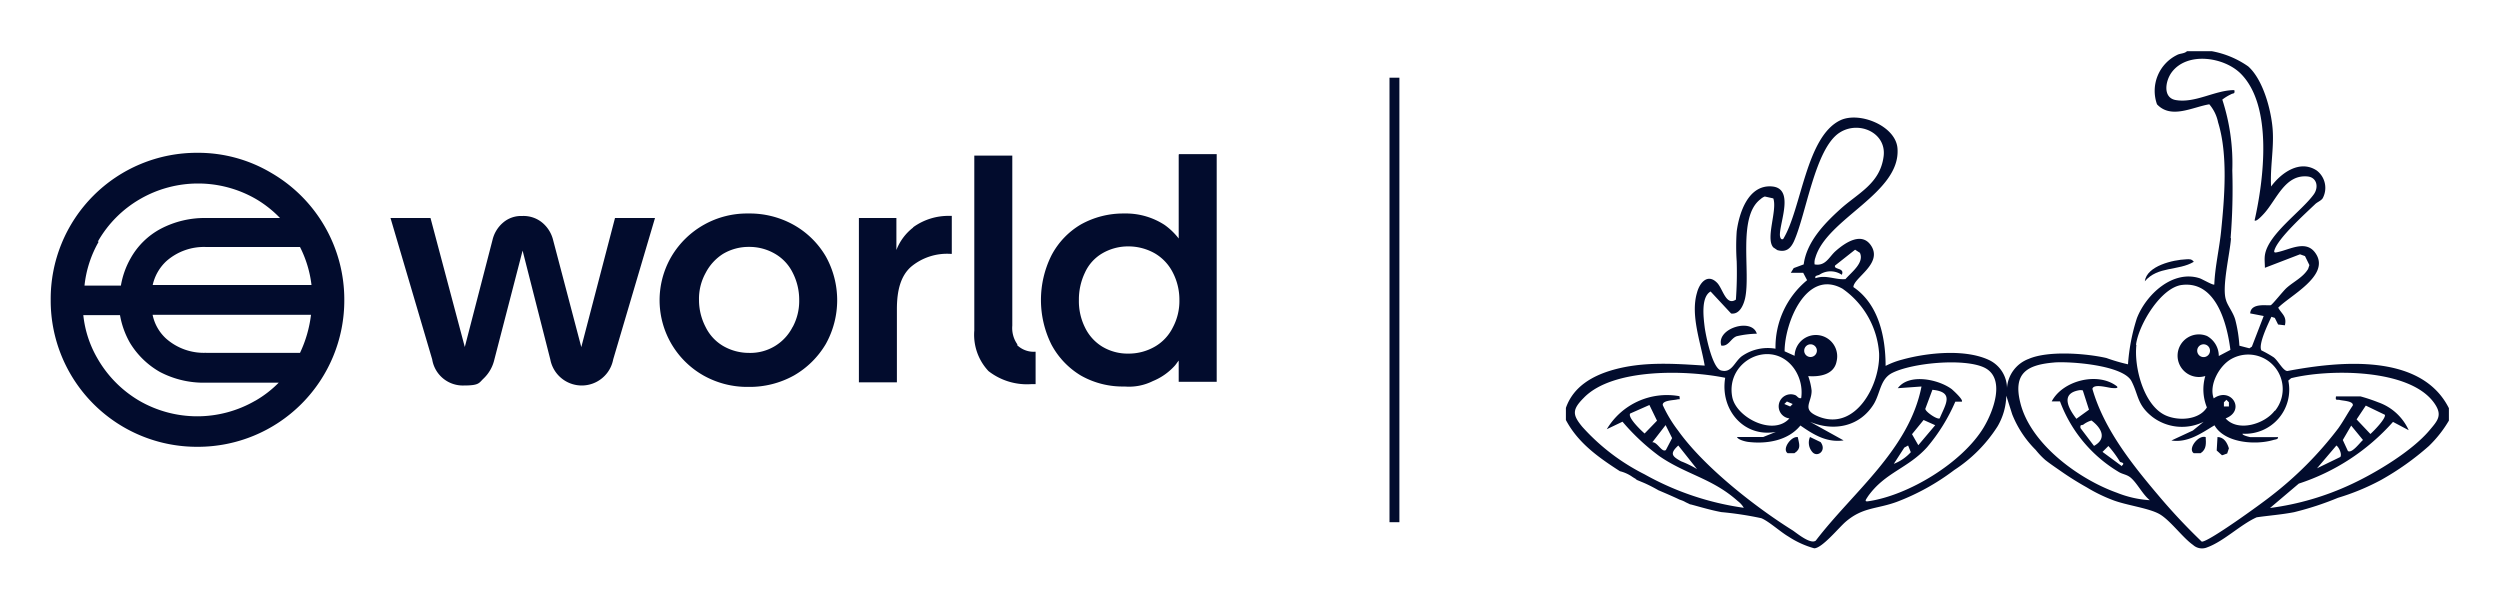 <svg xmlns="http://www.w3.org/2000/svg" viewBox="0 0 250 60"><defs><style>.cls-1{fill:#020c2d;}</style></defs><g id="GRAPHICS"><rect class="cls-1" x="138.95" y="7.77" width="0.99" height="44.45"/><g id="Layer_11" data-name="Layer 11"><path class="cls-1" d="M27.11,17.28a14.3,14.3,0,0,0-7.36-2A14.61,14.61,0,0,0,5.07,30,14.62,14.62,0,0,0,19.75,44.68,14.64,14.64,0,0,0,34.43,30a14.64,14.64,0,0,0-7.32-12.72Zm-6.5,18a5.71,5.71,0,0,1-4-1.42,4.42,4.42,0,0,1-1.35-2.38H31.1A12.31,12.31,0,0,1,30,35.29H20.61Zm-5.34-6.78a4.62,4.62,0,0,1,1.36-2.38,5.68,5.68,0,0,1,4-1.42H30a11.33,11.33,0,0,1,1.15,3.8H15.27ZM9.8,24.13A11.41,11.41,0,0,1,14,19.91a11.58,11.58,0,0,1,11.61,0A11.24,11.24,0,0,1,28,21.8H20.59a9.44,9.44,0,0,0-4.5,1.07,7.46,7.46,0,0,0-3,2.91,8.31,8.31,0,0,0-1,2.78H8.45a11.12,11.12,0,0,1,1.42-4.39h-.1v0ZM25.53,40.07a11.58,11.58,0,0,1-11.61,0,11.56,11.56,0,0,1-4.17-4.22,10.84,10.84,0,0,1-1.42-4.34H12a8.54,8.54,0,0,0,1,2.78,8.3,8.3,0,0,0,3,2.91,9.44,9.44,0,0,0,4.5,1.07h7.37a11,11,0,0,1-2.33,1.8h0Z"/><path class="cls-1" d="M58.13,34.71,55.31,24a3.27,3.27,0,0,0-1.09-1.74,2.94,2.94,0,0,0-2-.66,2.76,2.76,0,0,0-1.91.66A3.25,3.25,0,0,0,49.25,24l-2.77,10.7L43.05,21.8h-4l4.17,14.14a3.1,3.1,0,0,0,3.14,2.61c1.59,0,1.52-.25,2-.7a3.79,3.79,0,0,0,1.08-1.91l2.82-10.88,2.77,10.88a3.2,3.2,0,0,0,6.29,0L65.5,21.8h-4L58.13,34.71h0Z"/><path class="cls-1" d="M79.39,22.5a9,9,0,0,0-4.55-1.15,8.78,8.78,0,0,0-7.69,4.29,8.65,8.65,0,0,0,3.2,11.91,8.93,8.93,0,0,0,4.49,1.14,9.12,9.12,0,0,0,4.55-1.14,8.76,8.76,0,0,0,3.19-3.15,9,9,0,0,0,0-8.76,8.58,8.58,0,0,0-3.19-3.14Zm-.12,10.18a4.73,4.73,0,0,1-4.36,2.61,5.16,5.16,0,0,1-2.61-.7,4.48,4.48,0,0,1-1.74-1.89A5.86,5.86,0,0,1,69.9,30a5.35,5.35,0,0,1,.66-2.7,4.94,4.94,0,0,1,1.74-1.91,5,5,0,0,1,2.61-.7,5.07,5.07,0,0,1,2.61.7,4.47,4.47,0,0,1,1.75,1.88A5.93,5.93,0,0,1,79.92,30a5.5,5.5,0,0,1-.65,2.7Z"/><path class="cls-1" d="M91.32,22.75A5.2,5.2,0,0,0,89.64,25V21.8H85.89V38.23h3.8V30.91c0-2,.44-3.36,1.4-4.22a5.61,5.61,0,0,1,4-1.3h.09v-3.8H95a6,6,0,0,0-3.69,1.14h0Z"/><path class="cls-1" d="M101.76,34.47a2.83,2.83,0,0,1-.53-1.91v-17h-3.8V33.05a5.3,5.3,0,0,0,1.42,4.06,6.26,6.26,0,0,0,4.33,1.3h.38V35.17a2.4,2.4,0,0,1-1.84-.65h0l0-.05Z"/><path class="cls-1" d="M117.87,15.46v8.39a6.69,6.69,0,0,0-1.4-1.35,7.09,7.09,0,0,0-4.06-1.15,8.68,8.68,0,0,0-4.33,1.1,7.77,7.77,0,0,0-2.94,3.1,10,10,0,0,0,0,8.9,8,8,0,0,0,2.94,3.1,8.46,8.46,0,0,0,4.38,1.1,5.33,5.33,0,0,0,2.82-.54,6,6,0,0,0,2.17-1.51c.16-.17.28-.38.42-.54v2.12h3.8V15.41h-3.75Zm-.59,17.29a4.53,4.53,0,0,1-1.79,1.91,5.21,5.21,0,0,1-2.66.7,4.93,4.93,0,0,1-2.61-.7,4.57,4.57,0,0,1-1.72-1.91,5.89,5.89,0,0,1-.61-2.75,6.2,6.2,0,0,1,.61-2.75,4.27,4.27,0,0,1,1.72-1.91,5.11,5.11,0,0,1,2.61-.7,5.35,5.35,0,0,1,2.66.7,4.66,4.66,0,0,1,1.79,1.91,5.91,5.91,0,0,1,.66,2.75,5.62,5.62,0,0,1-.66,2.75Z"/></g><path class="cls-1" d="M204.53,46c.48.38,1,.73,1.49,1.07a30.43,30.43,0,0,0,2.66,1.67A15.78,15.78,0,0,0,211.26,50c1.36.53,3.62.8,4.69,1.41s2.33,2.37,3.35,3.08a1.33,1.33,0,0,0,1.43.24c1.65-.6,3.33-2.28,4.94-3,1.24-.18,2.5-.27,3.73-.51a30.16,30.16,0,0,0,4.4-1.44A23.12,23.12,0,0,0,238.1,48a27.34,27.34,0,0,0,4.79-3.4,11.92,11.92,0,0,0,2-2.54V40.82c-2.79-5.56-11-4.69-16.15-3.72-.42,0-.91-1-1.36-1.36a10.7,10.7,0,0,0-1.24-.7c-.34-.6.7-2.71,1-3.36l.34.11.33.66.68.08c.21-.9-.3-1.11-.67-1.76,1.19-1.21,5-3.12,3.86-5.24-.93-1.7-2.65-.56-4-.3-.23.05-.31,0-.23-.23.38-1.2,3-3.57,4.05-4.57.23-.23.57-.33.76-.59a2.18,2.18,0,0,0-.59-2.79c-1.68-1.11-3.55.23-4.56,1.6-.11-1.89.29-3.77.16-5.66s-.93-5-2.45-6.35a9.23,9.23,0,0,0-3.64-1.52H218.7c-.27.26-.7.21-1,.38a4,4,0,0,0-2,4.93c1.41,1.51,3.54.28,5.23,0a4,4,0,0,1,.88,1.81c1,3.23.64,7.53.3,10.88-.18,1.78-.61,3.55-.68,5.33-.1.11-1.2-.54-1.48-.63-2.68-.85-5.34,1.63-6.26,4a19.28,19.28,0,0,0-.89,4.61,17.45,17.45,0,0,1-2.16-.63c-2.07-.47-5.84-.75-7.77.09a3.34,3.34,0,0,0-2.17,2.91A3.15,3.15,0,0,0,199,36.05c-2.39-1.19-6.26-.79-8.78-.09a8.11,8.11,0,0,0-1.66.63c0-2.89-.69-6.17-3.22-7.88,0-.92,2.94-2.32,1.78-4.13-.94-1.45-2.62-.3-3.54.51-.67.58-1,1.55-2.12,1.35a1.42,1.42,0,0,1,.08-.68c1.14-3.91,8.54-6.44,8.21-10.91-.16-2.26-3.79-3.72-5.7-2.83-3.46,1.63-3.9,8.9-5.73,11.88-.27.14-.33-.27-.33-.42,0-1.34,1.48-4.69-.84-4.84s-3.23,2.62-3.48,4.5a22,22,0,0,0,0,3,37.41,37.41,0,0,1-.08,3.82c-1,.68-1.31-1.12-1.89-1.69-.94-.95-1.74,0-2,1-.67,2.26.38,5,.77,7.29-3.06-.2-6.15-.42-9.14.42-2.09.59-4,1.68-4.74,3.81V42c1.22,2.31,3.28,3.75,5.4,5.12a3.72,3.72,0,0,1,1.12.48,5,5,0,0,0,.63.38l-.19-.07.08.06.77.32c.5.22,1,.48,1.45.74.81.34,1.72.74,2.08.92l.28.1a2.53,2.53,0,0,1,.37.18c.14.07.29.13.43.21l.06,0c1,.27,2,.57,3.06.77a33.66,33.66,0,0,1,4,.61c.73.29,1.91,1.37,2.72,1.84a9.11,9.11,0,0,0,2.57,1.17c.78,0,2.45-2.05,3.13-2.64,1.73-1.49,3.09-1.26,5.12-2a23,23,0,0,0,5.76-3.19,14.44,14.44,0,0,0,4.33-4.37,6.37,6.37,0,0,0,.87-3.06l.59,1.86a10.42,10.42,0,0,0,2.35,3.56A7.79,7.79,0,0,0,204.53,46ZM187.91,35.33c.13,3.1-2.31,7.78-6,6.35-1.85-.72-.72-1.4-.75-2.63a6.15,6.15,0,0,0-.34-1.44c1.15.09,2.59-.14,2.84-1.48a2.13,2.13,0,1,0-4.2-.55l-1-.45c0-2.83,2.17-8.28,5.79-6.26A8.59,8.59,0,0,1,187.91,35.33Zm-7.49-.26a.64.64,0,0,1,.63-.64.64.64,0,0,1,.64.64.64.64,0,0,1-.64.63A.63.63,0,0,1,180.42,35.07Zm-1.48,6.77c-1.59,1.8-5.33-.06-5.72-2.16-.67-3.66,4-5.9,6.2-2.81a4.15,4.15,0,0,1,.7,2.94c-.31.08-.39-.24-.63-.31A1.21,1.21,0,1,0,178.94,41.84Zm.33-1.44-.25.25-.59-.25.26-.25Zm2.66-12.92a2,2,0,0,1,2.25,0c.33-.73-.85-.49-.67-.93l2-1.58.48.31c.46,1-.85,1.94-1.44,2.63-1.05.09-1.93-.46-3-.09C181.44,27.56,181.75,27.56,181.93,27.48Zm-10.87,1.67,2.05,2.2c.83.12,1.23-.82,1.39-1.48.6-2.62-.78-8.19,1.55-9.95a1.3,1.3,0,0,1,.43-.27l.85.19c.42,1.19-.8,4,0,4.9l.4.27c.87.25,1.33-.15,1.67-.89,1.22-2.71,2.1-9.26,4.55-10.85,1.92-1.25,4.73,0,4.41,2.38-.36,2.74-2.57,3.66-4.36,5.29-1.59,1.44-3.34,3.27-3.63,5.5l-1,.37-.29.47,1.24,0,.39.74a8.67,8.67,0,0,0-3.16,6.85,4.52,4.52,0,0,0-3.38.76c-.75.58-1,1.72-2.08,1.41-.86-.26-1.5-3.43-1.62-4.3C170.35,31.75,170.08,29.7,171.06,29.15Zm27.31,13.59c-2.12,3.52-7.52,6.81-11.57,7.39-.43.06-.17-.22,0-.5,1.71-2.4,4-2.79,5.91-4.91a18.12,18.12,0,0,0,2.82-4.55l.65,0c.19-.18-.84-1.11-1-1.25-1.34-1-4.29-1.61-5.4-.1l2.37-.17c-1.24,6.32-6.83,10.52-10.57,15.41-.5.39-1.76-.63-2.28-1-3.81-2.38-8.89-6.36-11.49-10a13.28,13.28,0,0,1-1.53-2.54c-.09-.49,1.09-.49,1.41-.57s.3.12.26-.33a7,7,0,0,0-7.27,3.3l1.57-.75a21.8,21.8,0,0,0,3.68,3.44c2.7,1.86,5.29,2.21,7.85,4.5a2.25,2.25,0,0,1,.6.67,28.34,28.34,0,0,1-9.93-3.35,21,21,0,0,1-6.23-4.76c-1-1.21-1-1.72.16-2.89,2.9-3,10.32-2.78,14.14-2-.53,3.15,1.83,6,5.07,5.41l-1.27.51h-2.62c.1.28.86.46,1.11.49,1.85.23,4-.12,5.23-1.64,1.32.92,2.63,1.73,4.32,1.49L181,42.18c2.4,1,5,.49,6.4-1.81.65-1.12.63-2.48,1.83-3.08,2-1,7.08-1.48,9.14-.56C200.63,37.75,199.34,41.13,198.37,42.74Zm-9,3.66,1.06-1.64.38-.21.27.67A4.5,4.5,0,0,1,189.34,46.4Zm4.15-3.88-1.69,2-.63-1.1L192.36,42Zm-1-1.61.72-1.93c2.23.22,1.31,1.45.73,2.85C193.74,42,192.57,41.19,192.54,40.91Zm-22.82,6a10.17,10.17,0,0,0-1.59-.78c-.93-.51-1.15-.78-.28-1.58Zm-3.14-4.4.65,1.3L166.59,45c-.4.3-.87-.84-1.36-.77Zm-2.1.84c-.32-.27-1.73-1.61-1.44-2l1.92-.85.76,1.57Zm63-2.27c-1,1.33-3.67,2.15-4.9.76,2.06-.8.54-3.22-1.19-2-.5-1.36.56-3.26,1.74-3.93A3.45,3.45,0,0,1,227.5,41.08Zm-5.07-.43v-.42l.25-.25.25.25v.42Zm.67-16.83a61.46,61.46,0,0,0,.17-6.77,20.56,20.56,0,0,0-1-7.09,4.73,4.73,0,0,1,.87-.53c.19-.13.43,0,.33-.42-1.92,0-3.87,1.32-5.83,1-1.34-.21-1.08-1.9-.43-2.78,1.56-2.1,5.28-1.53,6.94.17,3.19,3.26,2.27,10.56,1.35,14.64.17.18.81-.54.94-.68,1.27-1.4,2.1-3.95,4.38-3.71.9.1,1.11,1.05.61,1.77-1.23,1.72-4.6,4-4.9,6.1-.06.41,0,.84,0,1.26L230,25.43l.5.18.44.9-.13.39c-.52.85-1.45,1.26-2.16,1.9-.37.34-1.36,1.6-1.56,1.71s-2-.31-2.07.83l1.35.26-1.18,3.06-.25.17-1-.26a13.63,13.63,0,0,0-.42-2.62c-.21-.73-.78-1.41-.92-1.95C222.16,28.73,223,25.34,223.1,23.82Zm-9.46,10.67c.24-2,2.51-5.79,4.64-6,3.38-.37,4.47,3.89,4.8,6.5l-1.16.61a2.29,2.29,0,0,0-1.18-2,2.13,2.13,0,1,0-.17,4,4.77,4.77,0,0,0,.16,3.14c-.79,1.28-2.88,1.38-4.17.78C214.36,40.5,213.39,36.72,213.64,34.49Zm7.4.58a.64.64,0,0,1-.64.64.64.64,0,1,1,.64-.64Zm-15.62,1.18c1.64-.13,6.94.26,7.77,1.87.72,1.4.55,2.34,2.05,3.54a4.89,4.89,0,0,0,5.16.52l-1.07.87-2.15,1c1.66.25,3-.74,4.31-1.52,1,1.77,4.1,2,5.88,1.47.18-.06.51-.05.47-.29h-2.79s-.81-.17-.76-.34a4.41,4.41,0,0,0,4.58-5.31l.28-.24c3.74-.93,11.89-1,14.33,2.51.84,1.2.32,1.74-.49,2.7-1.75,2.08-5.34,4.24-7.81,5.39A27.58,27.58,0,0,1,227,50.8l2.88-2.44a21.51,21.51,0,0,0,9.42-6.17l1.57.83a5.25,5.25,0,0,0-3.05-2.79,16.64,16.64,0,0,0-1.77-.59H233.6c-.08.48.09.28.39.36s1.39.1,1.29.55c-.51.75-.92,1.54-1.45,2.28a36.17,36.17,0,0,1-6.75,6.79c-.82.66-6.33,4.66-6.91,4.54a59.4,59.4,0,0,1-4.34-4.63c-2.66-3.14-5.44-6.64-6.59-10.64.11-.55,1.51-.13,1.93-.09.11,0,.77.09.51-.18-1.91-1.46-5.41-.57-6.51,1.52l.83,0a13.81,13.81,0,0,0,5.88,7.06c.41.25.84.24,1.25.62.63.57,1.15,1.64,1.85,2.2a10.58,10.58,0,0,1-3.3-.75c-3.79-1.35-8.64-4.87-9.65-9C201.3,37.34,202.66,36.48,205.42,36.25Zm26.32,10.58,1.94-2.28c.27.19.58.89.39,1.15ZM236.3,44c-.29.23-1.11,1.38-1.51,1.1l-.51-1.1.84-1.44Zm-.64-2.06.92-1.38,1.91.92c.11.37-1.11,1.62-1.45,1.92Zm-23.47,4.68-1.94-1.43.59-.59A11,11,0,0,1,212,46.18C212.05,46.25,212.57,46.25,212.19,46.57Zm-3.93-4.1a2.4,2.4,0,0,1,.89-.47c.95.71,1.61,1.79.25,2.54l-1.35-1.78C208,42.43,208.14,42.56,208.26,42.47Zm-.62-.64c-.77-1-1.61-2.48.19-2.84a1,1,0,0,1,.45,0l.62,1.93Z"/><path class="cls-1" d="M219.38,26.18c-.21-.29-.43-.27-.76-.25-1.3.05-3.94.65-4.14,2.2C215.78,26.6,217.85,27.1,219.38,26.18Z"/><path class="cls-1" d="M219.37,45.32h.69c.61-.39.54-1,.51-1.61C219.84,43.46,218.74,44.88,219.37,45.32Z"/><path class="cls-1" d="M221.75,43.7l-.08,1.35.53.48.52-.18.17-.52C222.71,44.27,222.41,43.72,221.75,43.7Z"/><path class="cls-1" d="M182.06,44.21,181,43.7a1.42,1.42,0,0,0,.25,1.52C181.75,45.77,182.7,45.06,182.06,44.21Z"/><path class="cls-1" d="M178.76,45.32h.68c.72-.46.47-.91.34-1.61C179.12,43.59,178.17,44.91,178.76,45.32Z"/><path class="cls-1" d="M173.68,33.62a9.82,9.82,0,0,1,2-.25c-.48-1.63-4.09-.53-3.55,1.19C172.87,34.66,173.08,33.82,173.68,33.62Z"/></g></svg>